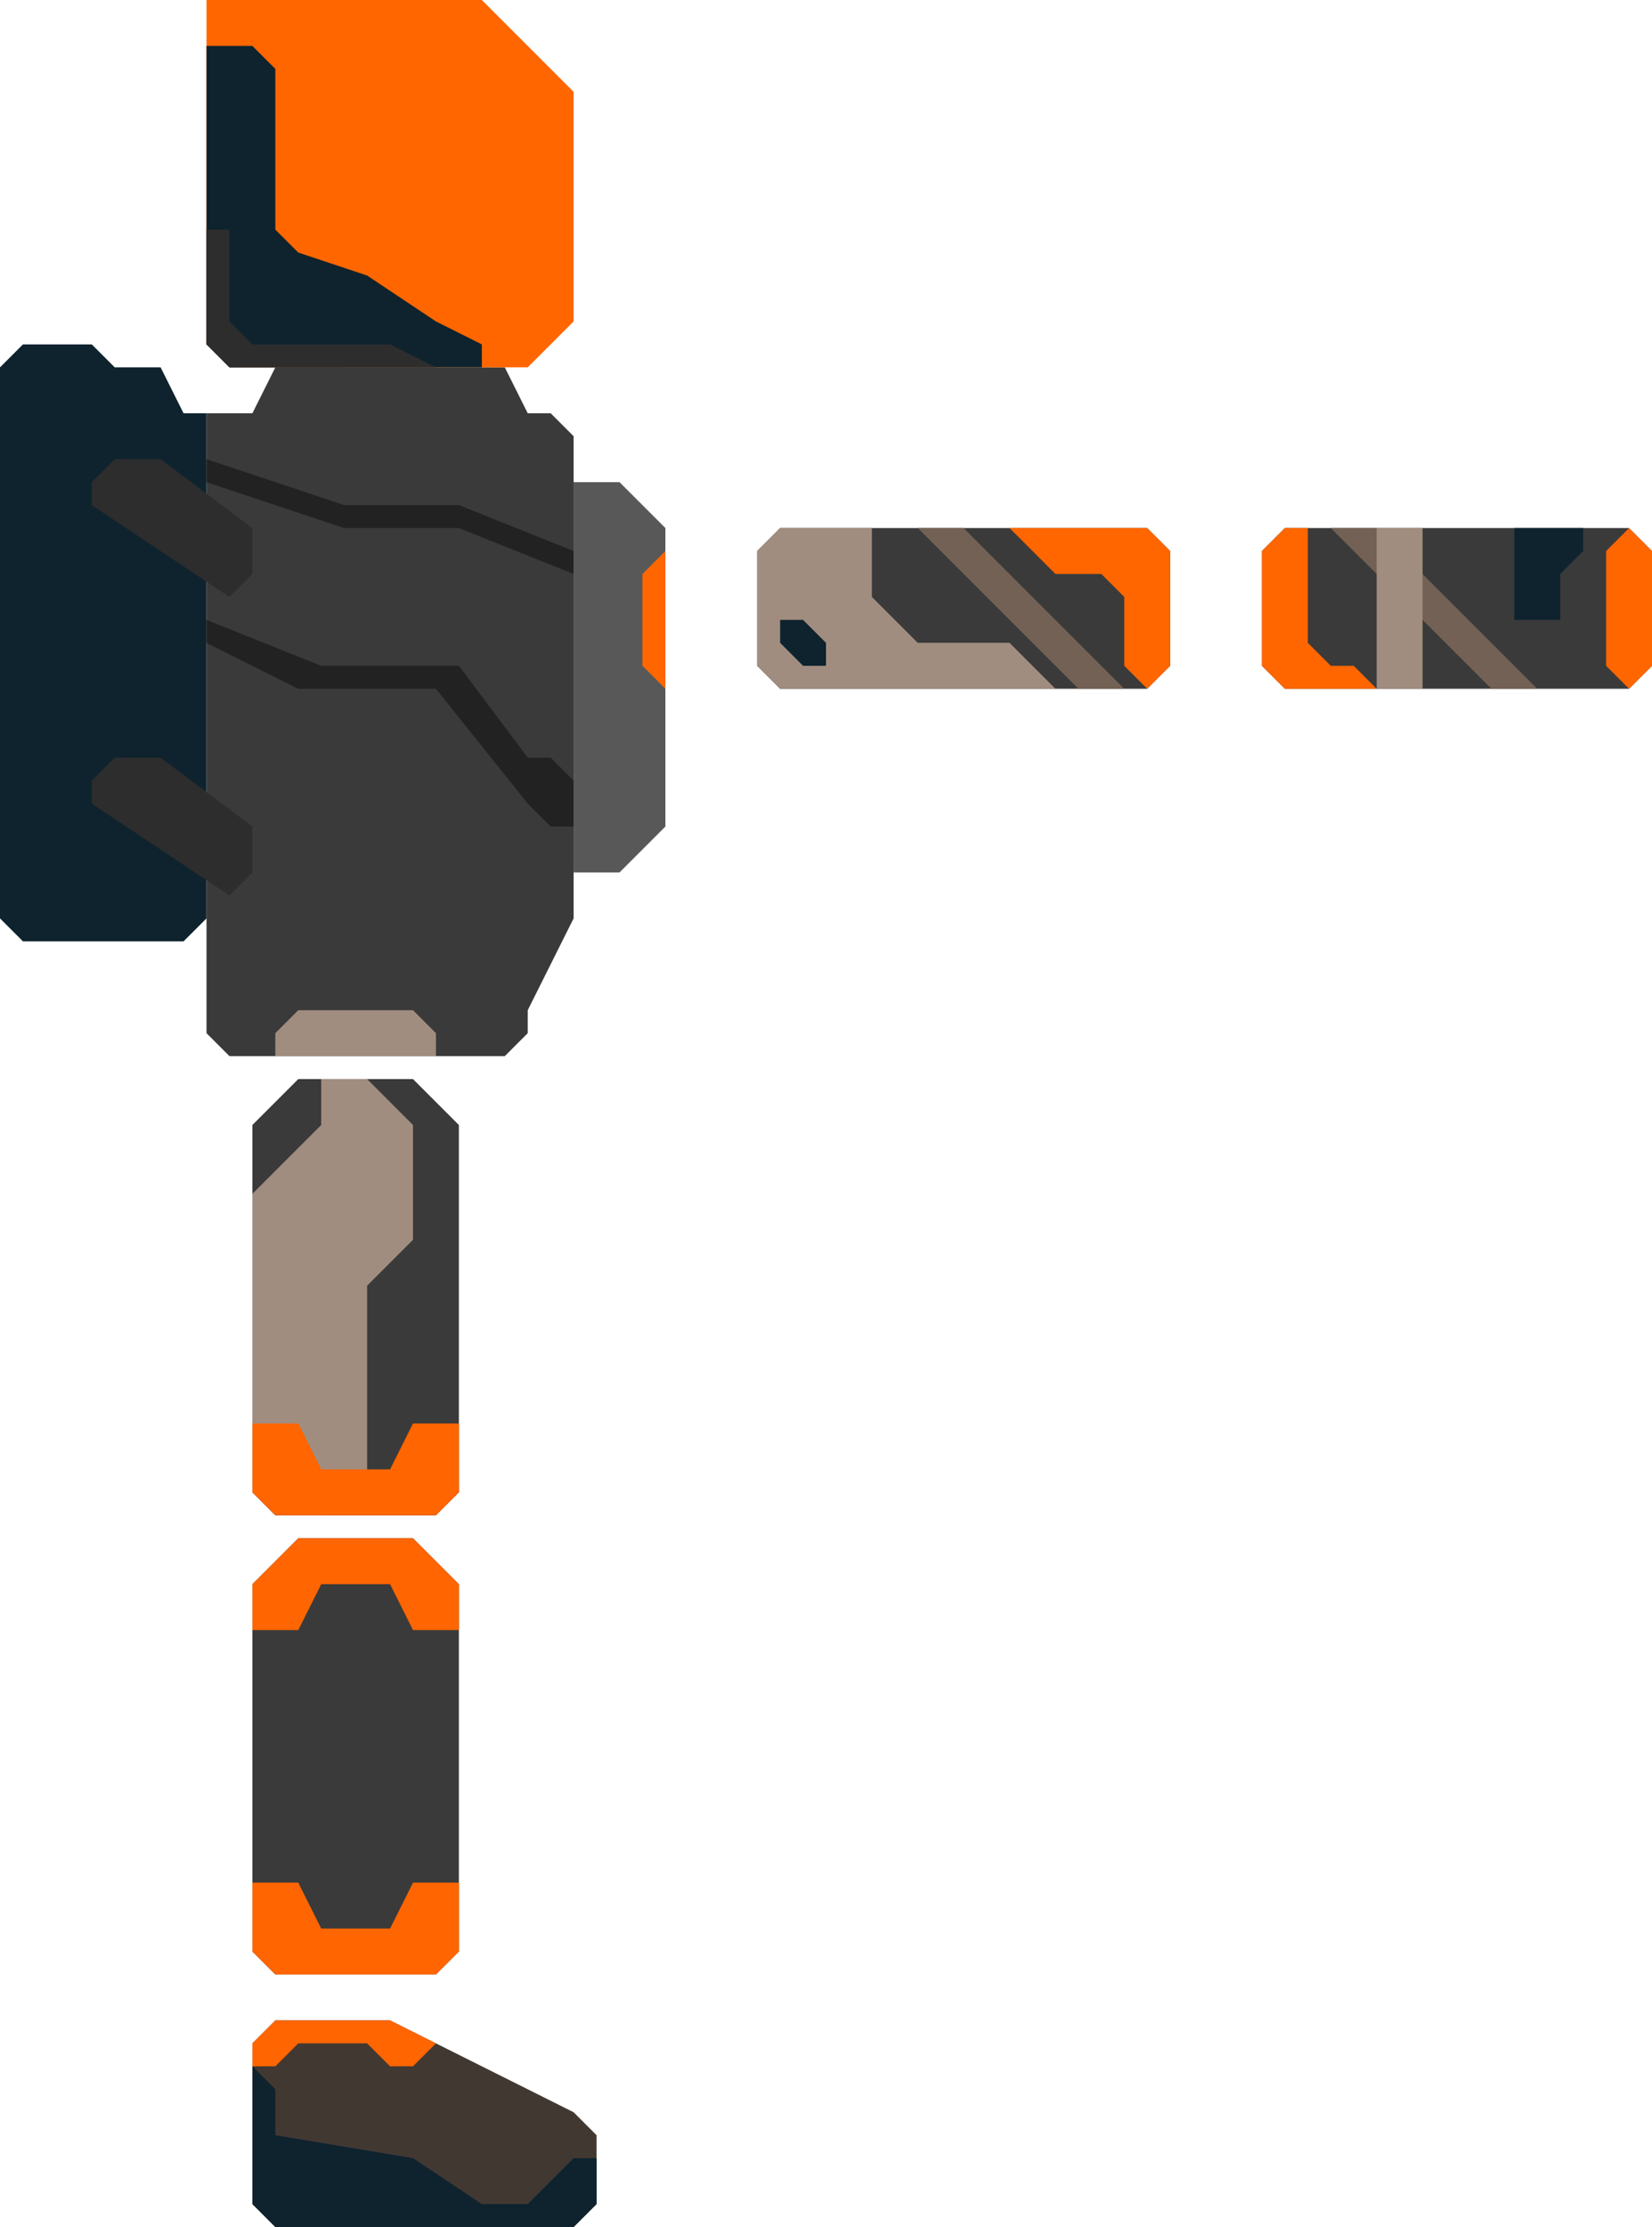 <?xml version="1.0" encoding="UTF-8" standalone="no"?>
<!-- Created with Inkscape (http://www.inkscape.org/) -->

<svg
   width="2304.003"
   height="3104.005"
   viewBox="0 0 609.601 821.268"
   version="1.1"
   id="svg1"
   sodipodi:docname="icon.svg"
   inkscape:version="1.3.2 (091e20e, 2023-11-25, custom)"
   xmlns:inkscape="http://www.inkscape.org/namespaces/inkscape"
   xmlns:sodipodi="http://sodipodi.sourceforge.net/DTD/sodipodi-0.dtd"
   xmlns="http://www.w3.org/2000/svg"
   xmlns:svg="http://www.w3.org/2000/svg">
  <sodipodi:namedview
     id="namedview1"
     pagecolor="#505050"
     bordercolor="#eeeeee"
     borderopacity="1"
     inkscape:showpageshadow="0"
     inkscape:pageopacity="0"
     inkscape:pagecheckerboard="0"
     inkscape:deskcolor="#d1d1d1"
     inkscape:document-units="px"
     showgrid="true"
     inkscape:zoom="0.1767767"
     inkscape:cx="2528.6139"
     inkscape:cy="3357.343"
     inkscape:window-width="3840"
     inkscape:window-height="2054"
     inkscape:window-x="3829"
     inkscape:window-y="-11"
     inkscape:window-maximized="1"
     inkscape:current-layer="layer1"
     showguides="true">
    <inkscape:grid
       visible="true"
       id="grid1"
       units="px"
       originx="-25.399"
       originy="-33.867"
       spacingx="8.467"
       spacingy="8.467"
       empcolor="#0099e5"
       empopacity="0.302"
       color="#0099e5"
       opacity="0.149"
       empspacing="4"
       dotted="false"
       gridanglex="30"
       gridanglez="30" />
  </sodipodi:namedview>
  <defs
     id="defs1" />
  <g
     inkscape:label="Layer 1"
     inkscape:groupmode="layer"
     id="layer1"
     style="display:inline"
     transform="translate(-25.399,-33.867)">
    <g
       id="g2">
      <path
         style="fill:#3a3a3a;fill-opacity:1;stroke-width:8.467"
         d="m 118.534,186.269 8.467,-16.934 h 84.668 l 8.467,16.934 h 8.467 l 8.467,8.467 v 177.803 l -16.934,33.867 v 8.467 l -8.467,8.467 h -101.601 l -8.467,-8.467 V 186.269 Z"
         id="path40" />
      <path
         style="fill:#585858;fill-opacity:1;stroke-width:8.467"
         d="m 237.068,211.67 h 16.934 l 16.934,16.934 V 338.672 l -16.934,16.934 -16.934,3e-5 z"
         id="path41"
         sodipodi:nodetypes="ccccccc" />
      <path
         style="fill:#0e232e;fill-opacity:1;stroke-width:8.467"
         d="m 25.399,169.336 8.467,-8.467 h 25.4 l 8.467,8.467 h 16.934 l 8.467,16.934 H 101.6 v 186.27 l -8.467,8.467 H 33.866 l -8.467,-8.467 z"
         id="path45" />
      <path
         style="fill:#2d2d2d;stroke-width:8.467"
         d="m 59.266,321.738 8.467,-8.467 h 16.934 l 33.867,25.4 v 16.934 l -8.467,8.467 -50.801,-33.867 z"
         id="path42-7" />
      <path
         style="fill:#222222;fill-opacity:1;stroke-width:8.467"
         d="m 101.6,203.203 50.801,16.934 h 33.867 8.467 l 42.334,16.934 v 8.467 l -42.334,-16.934 H 152.401 L 101.6,211.67 Z"
         id="path43" />
      <path
         style="fill:#222222;fill-opacity:1;stroke-width:8.467"
         d="m 101.6,262.47 v 8.467 l 33.867,16.934 h 50.801 l 33.867,42.334 8.467,8.467 h 8.467 v -16.934 l -8.467,-8.467 h -8.467 l -25.4,-33.867 h -50.801 z"
         id="path44"
         sodipodi:nodetypes="ccccccccccccc" />
      <path
         style="fill:#2d2d2d;stroke-width:8.467"
         d="m 59.266,211.67 8.467,-8.467 h 16.934 l 33.867,25.4 v 16.934 l -8.467,8.467 -50.801,-33.867 z"
         id="path42" />
      <path
         style="fill:#ff6600;fill-opacity:1;stroke-width:8.467"
         d="m 270.935,237.07 -8.467,8.467 v 33.867 l 8.467,8.467 z"
         id="path46" />
    </g>
    <g
       id="g1">
      <path
         style="fill:#ff6600;stroke-width:8.467"
         d="m 101.6,33.867 h 101.601 l 33.867,33.867 v 84.668 l -16.934,16.934 H 110.067 L 101.6,160.869 Z"
         id="path26" />
      <path
         style="fill:#0e232e;stroke-width:8.467"
         d="m 101.6,50.8 h 16.934 l 8.467,8.467 V 118.535 l 8.467,8.467 25.4,8.467 25.4,16.934 16.934,8.467 v 8.467 H 110.067 L 101.6,160.869 Z"
         id="path29" />
      <path
         style="fill:#2d2d2d;stroke-width:8.467"
         d="m 186.268,169.336 -16.934,-8.467 h -50.801 l -8.467,-8.467 V 118.535 H 101.6 v 42.334 l 8.467,8.467 z"
         id="path28" />
    </g>
    <path
       style="fill:#0e232e;stroke-width:8.467"
       d="M 118.534,186.269 H 228.601"
       id="path32" />
    <path
       style="fill:#ff6600;stroke-width:8.467"
       d="m 220.135,186.269 h 8.467"
       id="path35" />
    <path
       style="fill:#ff6600;stroke-width:8.467"
       d="M 237.068,194.736 V 372.539"
       id="path36" />
    <path
       style="fill:#ff6600;stroke-width:8.467"
       d="m 220.135,406.406 v 8.467"
       id="path37" />
    <path
       style="fill:#ff6600;stroke-width:8.467"
       d="M 211.668,423.34 H 110.067"
       id="path38" />
    <path
       style="fill:#ff6600;stroke-width:8.467"
       d="M 101.6,414.873 V 186.269"
       id="path39" />
    <path
       style="fill:#3a3a3a;fill-opacity:1;stroke-width:8.467"
       d="m 118.533,448.734 16.933,-16.934 42.333,1e-5 16.934,16.934 -9e-5,135.466 -8.467,8.467 H 127 l -8.467,-8.467 z"
       id="path48"
       sodipodi:nodetypes="ccccccccc" />
    <path
       style="display:inline;fill:#3a3a3a;fill-opacity:1;stroke-width:8.467"
       d="m 118.533,618.067 16.933,-16.934 42.333,10e-6 16.934,16.934 -1.9e-4,135.466 -8.467,8.467 H 127 l -8.467,-8.467 z"
       id="path48-9"
       sodipodi:nodetypes="ccccccccc" />
    <path
       style="fill:#423832;fill-opacity:1;stroke-width:8.467"
       d="m 127,854.87 -8.467,-8.202 v -59.268 l 8.467,-8.467 h 42.334 l 67.734,33.867 8.467,8.467 v 25.4 l -8.467,8.467 H 127 l -8.467,-8.467 v 0"
       id="path50" />
    <path
       style="fill:#3a3a3a;fill-opacity:1;stroke-width:0.265"
       d="m 304.8,237.067 8.467,-8.467 h 135.467 l 8.467,8.467 v 42.333 l -8.467,8.467 H 313.267 l -8.467,-8.467 z"
       id="path1"
       sodipodi:nodetypes="ccccccccc" />
    <path
       style="display:inline;fill:#3a3a3a;fill-opacity:1;stroke-width:0.265"
       d="m 491.067,237.067 8.467,-8.467 h 127 l 8.467,8.467 v 42.333 l -8.467,8.467 h -127 l -8.467,-8.467 z"
       id="path1-5"
       sodipodi:nodetypes="ccccccccc" />
    <path
       style="fill:#a18d7f;fill-opacity:1;stroke-width:0.265"
       d="M 160.867,431.8 177.8,448.733 v 42.333 l -16.933,16.933 v 67.733 l -16.933,16.933 H 127 l -8.467,-8.467 V 474.133 l 16.933,-16.933 8.467,-8.467 v -16.933 z"
       id="path2" />
    <path
       style="fill:#0e232e;fill-opacity:1;stroke-width:0.265"
       d="M 118.533,795.867 127,804.333 v 16.933 l 50.8,8.467 25.4,16.933 h 16.933 l 16.933,-16.933 h 8.467 v 16.933 l -8.467,8.467 H 127 l -8.467,-8.467 z"
       id="path3"
       sodipodi:nodetypes="ccccccccccccc" />
    <path
       style="fill:#ff6500;fill-opacity:1;stroke-width:0.265"
       d="m 118.533,728.133 h 16.933 l 8.467,16.933 h 25.4 L 177.8,728.133 h 16.933 v 25.4 l -8.467,8.467 H 127 l -8.467,-8.467 z"
       id="path4" />
    <path
       style="fill:#ff6500;fill-opacity:1;stroke-width:0.265"
       d="M 118.533,795.867 H 127 l 8.467,-8.467 h 25.4 l 8.467,8.467 H 177.8 l 8.467,-8.467 -16.933,-8.467 H 127 l -8.467,8.467 z"
       id="path5" />
    <path
       style="fill:#ff6500;fill-opacity:1;stroke-width:0.265"
       d="m 118.533,635 -7e-5,-16.933 16.933,-16.934 H 177.8 l 16.933,16.933 v 16.933 H 177.8 l -8.467,-16.933 h -25.4 l -8.467,16.933 z"
       id="path6" />
    <path
       style="fill:#ff6500;fill-opacity:1;stroke-width:0.265"
       d="m 118.533,558.8 v 25.4 L 127,592.667 h 59.267 l 8.467,-8.467 V 558.8 H 177.8 l -8.467,16.933 h -25.4 l -8.467,-16.933 z"
       id="path7" />
    <path
       style="fill:#a18d7f;fill-opacity:1;stroke-width:0.265"
       d="m 127,423.333 v -8.467 l 8.467,-8.467 H 177.8 l 8.467,8.467 v 8.467 z"
       id="path8" />
    <path
       style="fill:#a18d7f;stroke-width:0.265"
       d="m 347.133,228.6 v 25.4 l 16.933,16.933 h 33.867 l 16.933,16.933 h -101.6 L 304.8,279.4 v -42.333 l 8.467,-8.467 z"
       id="path9" />
    <path
       style="fill:#ff6600;fill-opacity:1;stroke-width:0.265"
       d="m 448.733,287.867 -8.467,-8.467 v -25.4 l -8.467,-8.467 h -16.933 l -16.933,-16.933 h 50.8 l 8.467,8.467 v 42.333 z"
       id="path10" />
    <path
       style="fill:#726154;fill-opacity:1;stroke-width:0.265"
       d="m 423.333,287.867 -59.267,-59.267 h 16.933 l 59.267,59.267 z"
       id="path11" />
    <path
       style="display:inline;fill:#726154;fill-opacity:1;stroke-width:0.265"
       d="m 575.733,287.867 -59.267,-59.267 h 16.933 l 59.267,59.267 z"
       id="path11-4" />
    <path
       style="fill:#a18d7f;fill-opacity:1;stroke-width:0.265"
       d="m 533.4,228.6 v 59.267 h 8.467 8.467 v -59.267 z"
       id="path17"
       sodipodi:nodetypes="cccccc" />
    <path
       style="fill:#ff6600;fill-opacity:1;stroke-width:0.265"
       d="m 626.533,228.6 -8.467,8.467 v 42.333 l 8.467,8.467 8.467,-8.467 v -42.333 z"
       id="path14" />
    <path
       style="fill:#0e232e;fill-opacity:1;stroke-width:0.265"
       d="m 313.267,270.933 8.467,8.467 H 330.2 v -8.467 l -8.467,-8.467 h -8.467 z"
       id="path15" />
    <path
       style="fill:#ff6600;fill-opacity:1;stroke-width:0.265"
       d="m 533.4,287.867 -8.467,-8.467 h -8.467 l -8.467,-8.467 v -42.333 h -8.467 l -8.467,8.467 v 42.333 l 8.467,8.467 z"
       id="path16" />
    <path
       style="fill:#0e232e;fill-opacity:1;stroke-width:0.265"
       d="m 584.2,228.6 h 25.4 v 8.467 l -8.467,8.467 -10e-6,16.933 h -16.933 z"
       id="path18"
       sodipodi:nodetypes="ccccccc" />
  </g>
</svg>
